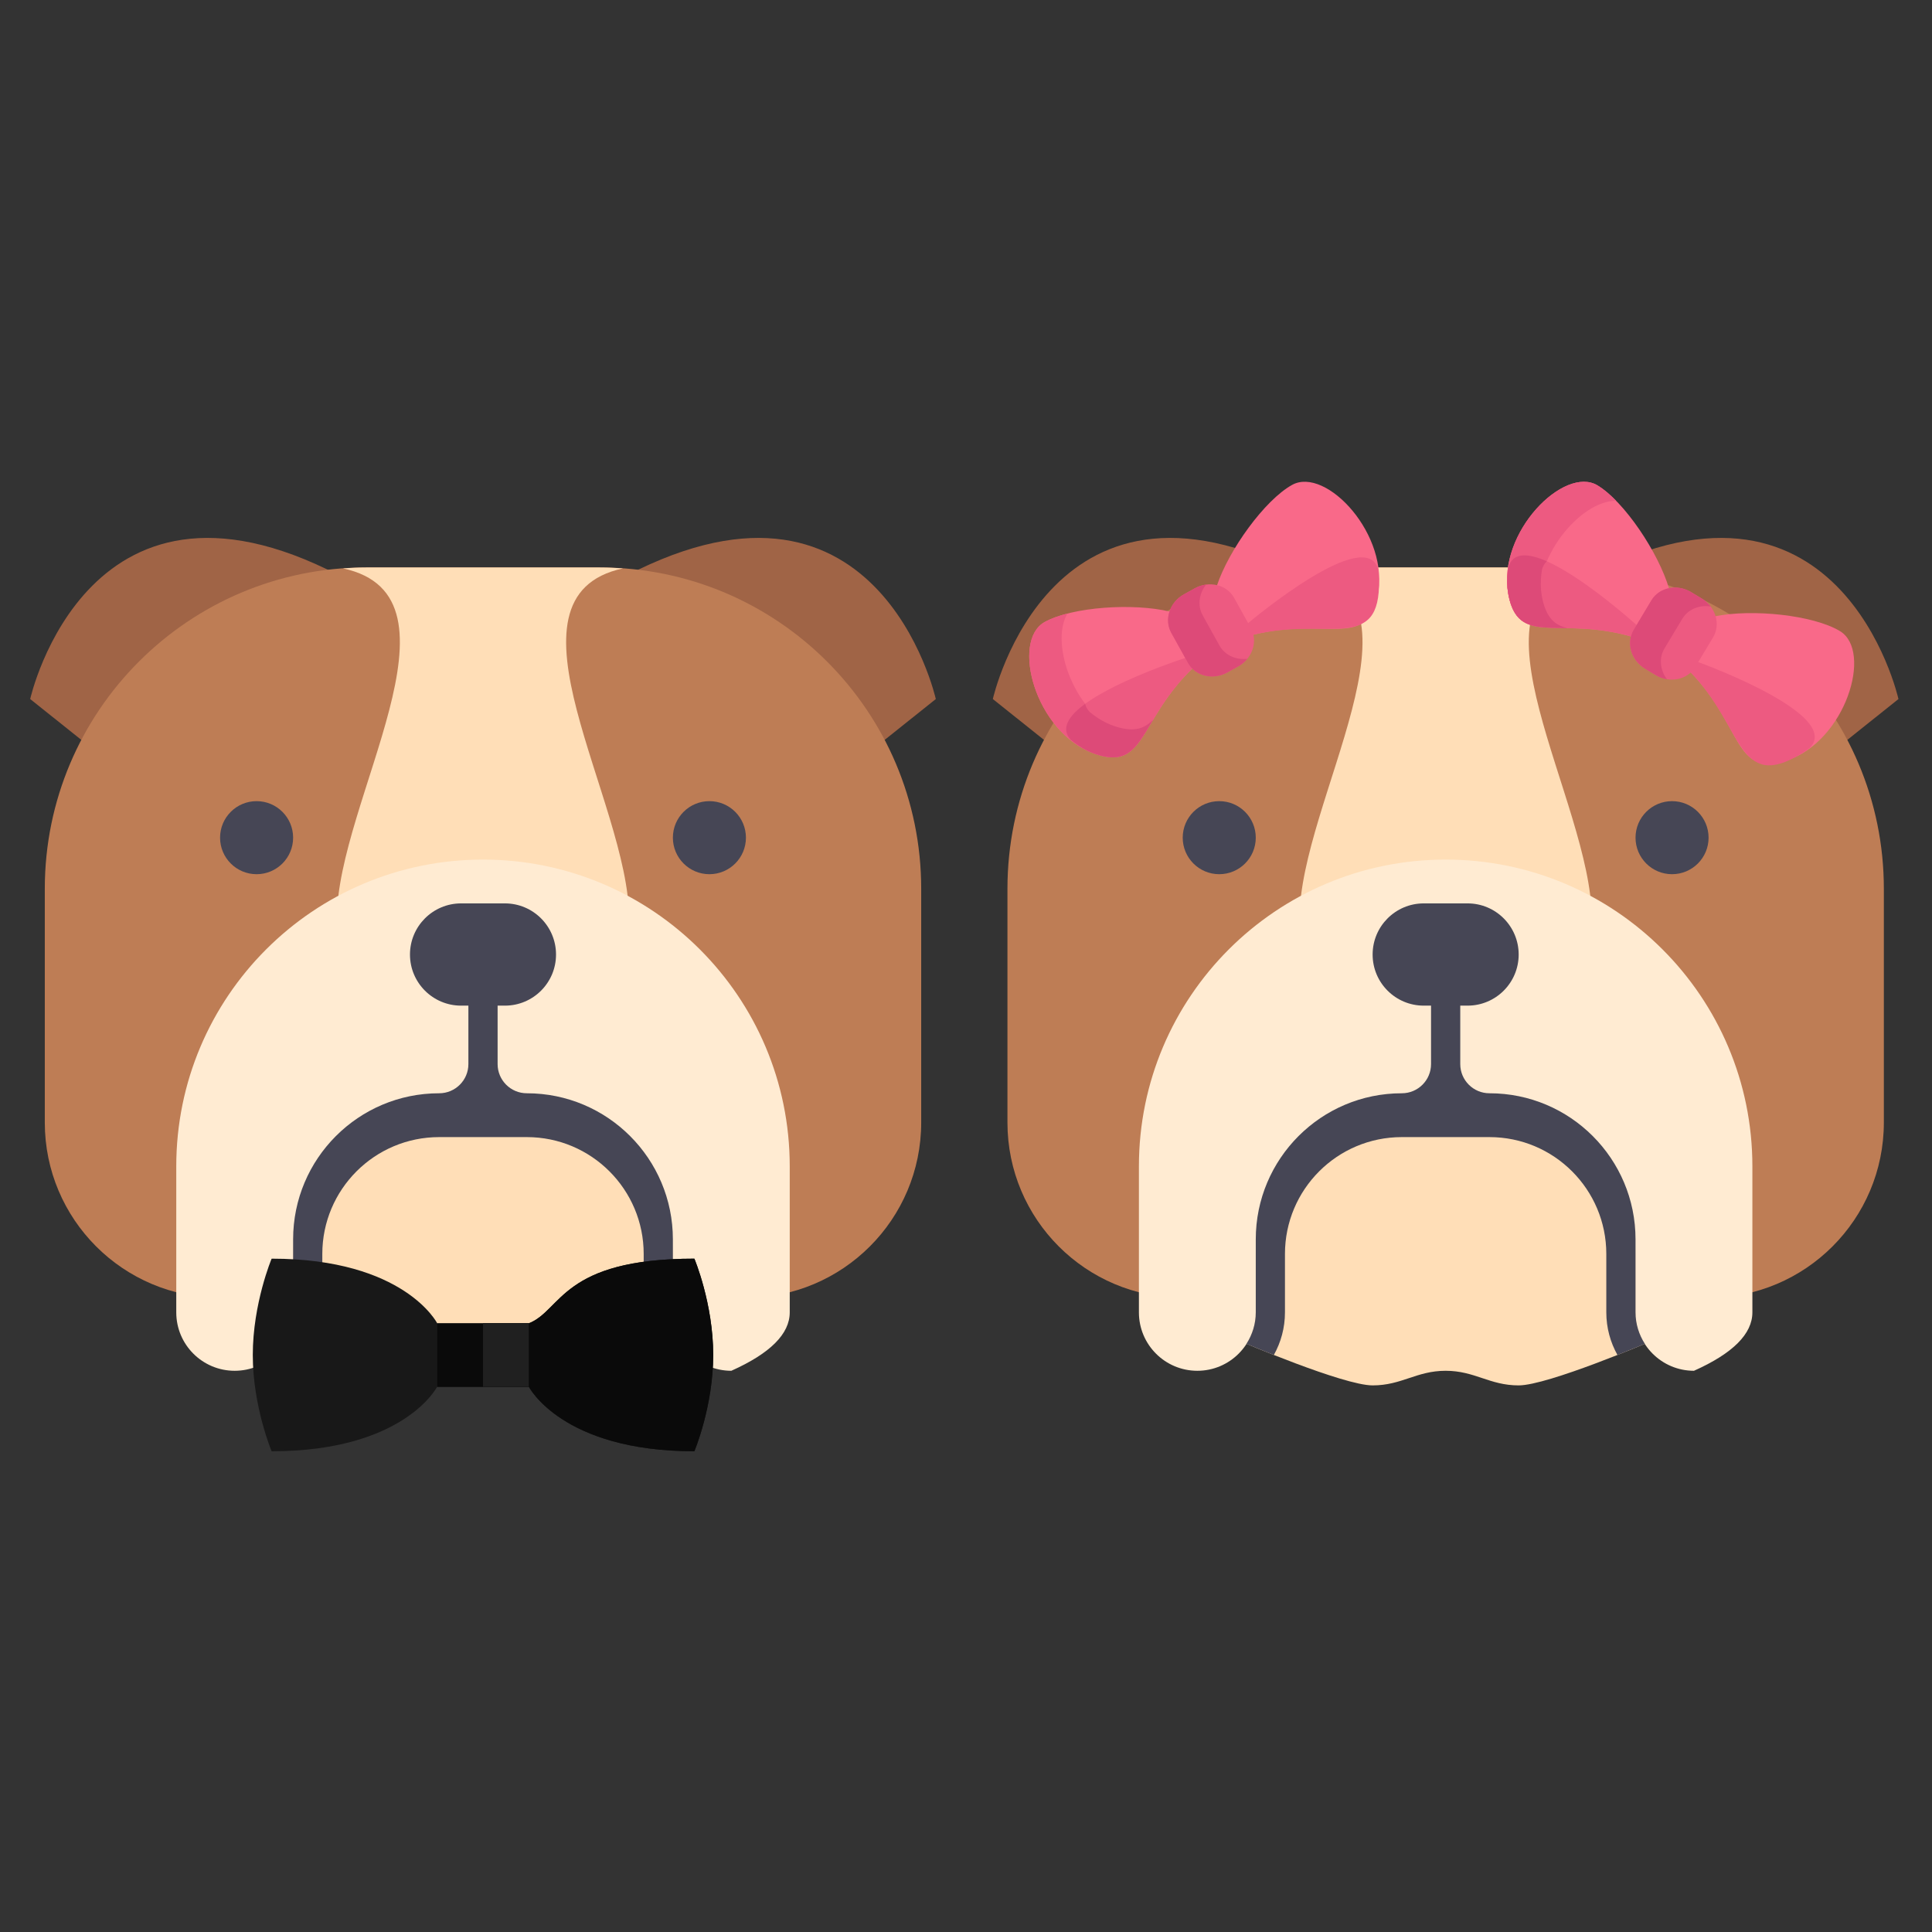 <?xml version="1.0" encoding="UTF-8" standalone="no"?>
<!DOCTYPE svg PUBLIC "-//W3C//DTD SVG 1.1//EN" "http://www.w3.org/Graphics/SVG/1.1/DTD/svg11.dtd">
<svg version="1.1" xmlns="http://www.w3.org/2000/svg" xmlns:xlink="http://www.w3.org/1999/xlink" preserveAspectRatio="xMidYMid meet" viewBox="0 0 640 640" width="640" height="640"><rect x="0" y="0" width="640" height="640" fill="#333333" stroke="none"/><defs><path d="M328.89 231.57C328.89 231.57 348.24 144.44 435.34 192.82C429.86 196.69 402.44 216.04 353.08 250.88C338.57 239.3 330.5 232.86 328.89 231.57Z" id="bDBYEnZWj"></path><path d="M628.89 231.57C628.89 231.57 609.53 144.44 522.44 192.82C527.92 196.69 555.34 216.04 604.7 250.88C619.21 239.3 627.28 232.86 628.89 231.57Z" id="cx4dOd9zo"></path><path d="M391.79 429.9C359.72 429.9 333.73 403.91 333.73 371.84C333.73 364.1 333.73 302.17 333.73 294.43C333.73 235.64 381.39 187.98 440.18 187.98C447.92 187.98 509.86 187.98 517.6 187.98C576.39 187.98 624.05 235.64 624.05 294.43C624.05 302.17 624.05 364.1 624.05 371.84C624.05 403.91 598.05 429.9 565.99 429.9C531.15 429.9 409.21 429.9 391.79 429.9Z" id="e1k2DIYPEC"></path><path d="M517.6 187.98C509.86 187.98 447.92 187.98 440.18 187.98C437.6 187.98 435.06 188.11 432.52 188.29C476.03 197.62 430.5 265.51 430.5 304.1C440.18 304.1 517.6 304.1 527.28 304.1C527.28 265.51 481.75 197.62 525.25 188.29C522.72 188.11 520.17 187.98 517.6 187.98Z" id="b1UmylOUrO"></path><path d="M411.15 357.32C411.15 409.58 411.15 438.61 411.15 444.42C411.15 444.42 445.02 458.93 454.7 458.93C464.37 458.93 469.21 454.09 478.89 454.09C488.57 454.09 493.4 458.93 503.08 458.93C512.76 458.93 546.63 444.42 546.63 444.42C546.63 438.61 546.63 409.58 546.63 357.32L478.89 357.32L411.15 357.32Z" id="fHTuXjdoq"></path><path d="M580.5 434.74C580.5 429.9 580.5 391.19 580.5 386.36C580.5 330.24 535.01 284.75 478.89 284.75C478.89 284.75 478.89 284.75 478.89 284.75C422.77 284.75 377.28 330.24 377.28 386.36C377.28 391.19 377.28 429.9 377.28 434.74C377.28 445.43 385.94 454.09 396.63 454.09C396.63 454.09 396.63 454.09 396.63 454.09C407.32 454.09 415.98 445.43 415.98 434.74C415.98 432.8 415.98 417.32 415.98 415.39C415.98 388.66 437.65 367 464.37 367C467.28 367 490.5 367 493.4 367C520.13 367 541.79 388.66 541.79 415.39C541.79 417.32 541.79 432.8 541.79 434.74C541.79 445.43 550.46 454.09 561.15 454.09C561.15 454.09 561.15 454.09 561.15 454.09C574.05 448.32 580.5 441.86 580.5 434.74Z" id="c14TJgbEb"></path><path d="M403.89 265.39C397.21 265.39 391.79 270.81 391.79 277.49C391.79 284.17 397.21 289.59 403.89 289.59C410.57 289.59 415.99 284.17 415.99 277.49C415.99 270.81 410.57 265.39 403.89 265.39Z" id="a1fTULcJJ5"></path><path d="M553.89 265.39C547.21 265.39 541.79 270.81 541.79 277.49C541.79 284.17 547.21 289.59 553.89 289.59C560.57 289.59 565.99 284.17 565.99 277.49C565.99 270.81 560.57 265.39 553.89 265.39Z" id="egWCjTV1k"></path><path d="M541.79 410.55C541.79 383.83 520.13 362.16 493.41 362.16C493.41 362.16 493.41 362.16 493.41 362.16C488.06 362.16 483.73 357.83 483.73 352.49C483.73 351.2 483.73 344.75 483.73 333.13C485.18 333.13 485.99 333.13 486.15 333.13C495.5 333.13 503.08 325.55 503.08 316.2C503.08 316.2 503.08 316.2 503.08 316.2C503.08 306.85 495.5 299.26 486.15 299.26C484.7 299.26 473.08 299.26 471.63 299.26C462.28 299.26 454.7 306.85 454.7 316.2C454.7 316.2 454.7 316.2 454.7 316.2C454.7 325.55 462.28 333.13 471.63 333.13C471.79 333.13 472.6 333.13 474.05 333.13C474.05 344.75 474.05 351.2 474.05 352.49C474.05 357.83 469.72 362.16 464.37 362.16C464.37 362.16 464.37 362.16 464.37 362.16C437.65 362.16 415.99 383.83 415.99 410.55C415.99 412.97 415.99 432.32 415.99 434.74C415.99 438.58 414.83 442.14 412.9 445.16C414.78 445.94 418.03 447.29 421.98 448.85C424.32 444.67 425.66 439.86 425.66 434.74C425.66 432.8 425.66 417.32 425.66 415.39C425.66 394.01 442.99 376.68 464.37 376.68C467.28 376.68 490.5 376.68 493.4 376.68C514.78 376.68 532.11 394.01 532.11 415.39C532.11 417.32 532.11 432.8 532.11 434.74C532.11 439.86 533.46 444.67 535.8 448.85C539.75 447.29 543 445.94 544.88 445.16C542.95 442.14 541.79 438.58 541.79 434.74C541.79 429.9 541.79 412.97 541.79 410.55Z" id="c11mI4ulWx"></path><path d="M10 231.57C10 231.57 29.35 144.44 116.45 192.82C110.97 196.69 83.55 216.04 34.19 250.88C19.68 239.3 11.61 232.86 10 231.57Z" id="b6qzRWHaOx"></path><path d="M310 231.57C310 231.57 290.65 144.44 203.55 192.82C209.03 196.69 236.45 216.04 285.81 250.88C300.32 239.3 308.39 232.86 310 231.57Z" id="b457vc9vkt"></path><path d="M72.9 429.9C40.84 429.9 14.84 403.91 14.84 371.84C14.84 364.1 14.84 302.17 14.84 294.43C14.84 235.64 62.5 187.98 121.29 187.98C129.03 187.98 190.97 187.98 198.71 187.98C257.5 187.98 305.16 235.64 305.16 294.43C305.16 302.17 305.16 364.1 305.16 371.84C305.16 403.91 279.16 429.9 247.1 429.9C212.26 429.9 90.32 429.9 72.9 429.9Z" id="cTyOeGx5"></path><path d="M198.71 187.98C190.97 187.98 129.03 187.98 121.29 187.98C118.71 187.98 116.17 188.11 113.64 188.29C157.14 197.62 111.61 265.51 111.61 304.1C121.29 304.1 198.71 304.1 208.39 304.1C208.39 265.51 162.86 197.62 206.36 188.29C203.83 188.11 201.29 187.98 198.71 187.98Z" id="f1BuUGzFMA"></path><path d="M92.26 357.32C92.26 409.58 92.26 438.61 92.26 444.42C92.26 444.42 126.13 458.93 135.81 458.93C145.48 458.93 150.32 454.09 160 454.09C169.68 454.09 174.52 458.93 184.19 458.93C193.87 458.93 227.74 444.42 227.74 444.42C227.74 438.61 227.74 409.58 227.74 357.32L160 357.32L92.26 357.32Z" id="c3Y3xmc1IZ"></path><path d="M261.61 434.74C261.61 429.9 261.61 391.19 261.61 386.36C261.61 330.24 216.12 284.75 160 284.75C160 284.75 160 284.75 160 284.75C103.88 284.75 58.39 330.24 58.39 386.36C58.39 391.19 58.39 429.9 58.39 434.74C58.39 445.43 67.05 454.09 77.74 454.09C77.74 454.09 77.74 454.09 77.74 454.09C88.43 454.09 97.1 445.43 97.1 434.74C97.1 432.8 97.1 417.32 97.1 415.39C97.1 388.66 118.76 367 145.48 367C148.39 367 171.61 367 174.52 367C201.24 367 222.9 388.66 222.9 415.39C222.9 417.32 222.9 432.8 222.9 434.74C222.9 445.43 231.57 454.09 242.26 454.09C242.26 454.09 242.26 454.09 242.26 454.09C255.16 448.32 261.61 441.86 261.61 434.74Z" id="b4cUfjmUaL"></path><path d="M85 265.39C78.32 265.39 72.9 270.81 72.9 277.49C72.9 284.17 78.32 289.59 85 289.59C91.68 289.59 97.1 284.17 97.1 277.49C97.1 270.81 91.68 265.39 85 265.39Z" id="a5D9D01FOk"></path><path d="M235 265.39C228.32 265.39 222.9 270.81 222.9 277.49C222.9 284.17 228.32 289.59 235 289.59C241.68 289.59 247.1 284.17 247.1 277.49C247.1 270.81 241.68 265.39 235 265.39Z" id="a1auKop8bV"></path><path d="M222.9 410.55C222.9 383.83 201.24 362.16 174.52 362.16C174.52 362.16 174.52 362.16 174.52 362.16C169.17 362.16 164.84 357.83 164.84 352.49C164.84 351.2 164.84 344.75 164.84 333.13C166.29 333.13 167.1 333.13 167.26 333.13C176.61 333.13 184.19 325.55 184.19 316.2C184.19 316.2 184.19 316.2 184.19 316.2C184.19 306.85 176.61 299.26 167.26 299.26C165.81 299.26 154.19 299.26 152.74 299.26C143.39 299.26 135.81 306.85 135.81 316.2C135.81 316.2 135.81 316.2 135.81 316.2C135.81 325.55 143.39 333.13 152.74 333.13C152.9 333.13 153.71 333.13 155.16 333.13C155.16 344.75 155.16 351.2 155.16 352.49C155.16 357.83 150.83 362.16 145.48 362.16C145.48 362.16 145.48 362.16 145.48 362.16C118.76 362.16 97.1 383.83 97.1 410.55C97.1 412.97 97.1 432.32 97.1 434.74C97.1 438.58 95.94 442.14 94.01 445.16C95.89 445.94 99.14 447.29 103.09 448.85C105.43 444.67 106.77 439.86 106.77 434.74C106.77 432.8 106.77 417.32 106.77 415.39C106.77 394.01 124.1 376.68 145.48 376.68C148.39 376.68 171.61 376.68 174.52 376.68C195.89 376.68 213.23 394.01 213.23 415.39C213.23 417.32 213.23 432.8 213.23 434.74C213.23 439.86 214.57 444.67 216.91 448.85C220.86 447.29 224.11 445.94 225.99 445.16C224.06 442.14 222.9 438.58 222.9 434.74C222.9 429.9 222.9 412.97 222.9 410.55Z" id="gn3M2PDVC"></path><path d="M403.09 194.07C405.4 194.63 407.43 196.04 408.62 198.18C414.01 208.12 414.52 208.34 414.97 210.32C439.36 204.2 452.45 215.3 456.31 197.57C460.71 177.33 439.26 154.4 428.02 160.63C418.93 165.67 407.02 182.21 403.09 194.07Z" id="aYbgwffuL"></path><path d="M414.97 210.32C439.65 204.13 457.39 216.68 456.81 191.94C456.79 190.84 456.69 189.73 456.56 188.7C452.64 173.73 415.27 204.89 413.27 206.57C413.85 207.71 414.59 208.64 414.97 210.32Z" id="b3dOT8SAUV"></path><path d="M387.65 202.63C375.51 199.67 355.16 201.01 346.07 206.05C334.83 212.28 342.91 242.61 362.41 249.6C379.49 255.73 377.02 238.75 395.13 221.31C393.69 219.88 393.72 219.23 388.21 209.5C387.02 207.36 386.89 204.88 387.65 202.63Z" id="aexxLWj4Q"></path><path d="M353.61 203.24C350.68 203.99 348.1 204.92 346.07 206.05C334.83 212.28 342.91 242.61 362.41 249.6C370.66 252.56 374.35 250.13 378 244.86C376.57 244.71 374.96 244.32 373.13 243.66C355.93 237.49 347.62 213.16 353.61 203.24Z" id="b1vbHkUfub"></path><path d="M354.76 245.12C356.46 246.53 358.43 247.84 360.49 248.81C363.55 250.24 367.92 251.52 371.37 250.5C379.41 248.13 381.09 234.82 395.13 221.31C394.59 220.77 393.55 219.04 392.85 217.88C390.37 218.69 344.14 233.86 354.76 245.12Z" id="a4nrH1IVze"></path><path d="M366.71 239.55C364.64 238.58 362.68 237.26 360.98 235.86C360.14 234.97 359.66 234.07 359.48 233.15C354.04 237.12 351.19 241.34 354.76 245.12C356.46 246.53 358.43 247.84 360.49 248.81C363.55 250.24 367.92 251.52 371.37 250.5C375.82 249.19 378.33 244.52 382.06 238.32C380.74 239.72 379.31 240.73 377.58 241.24C374.14 242.26 369.77 240.98 366.71 239.55Z" id="b29HZsSyId"></path><path d="M392.21 196.87C387.45 199.51 385.56 205.23 387.99 209.61C388.54 210.61 392.96 218.58 393.52 219.58C395.95 223.97 401.8 225.39 406.56 222.76C406.92 222.56 409.78 220.97 410.14 220.77C414.9 218.14 416.79 212.42 414.36 208.03C413.8 207.03 409.38 199.06 408.83 198.07C406.4 193.68 400.55 192.25 395.79 194.89C395.07 195.29 392.57 196.67 392.21 196.87Z" id="c2IRR0Jzq"></path><path d="M398.41 203.84C396.6 200.57 397.19 196.57 399.57 193.65C396.57 194.03 395.06 195.44 392.21 196.87C387.45 199.51 385.56 205.23 387.99 209.62C388.55 210.61 392.96 218.58 393.52 219.58C395.95 223.97 401.8 225.39 406.56 222.76C406.92 222.56 409.78 220.97 410.14 220.77C411.35 220.1 412.38 219.23 413.2 218.22C409.46 218.7 405.75 217.07 403.94 213.8C402.83 211.81 398.96 204.84 398.41 203.84Z" id="j4pXn1ULUS"></path><path d="M568.07 204.17C568.74 206.45 568.53 208.92 567.27 211.02C561.36 220.66 561.42 221.21 559.93 222.58C577.43 240.65 574.36 257.54 591.65 252.01C611.37 245.7 620.5 215.66 609.49 209.05C600.58 203.69 580.3 201.65 568.07 204.17Z" id="a2vvf0QWDA"></path><path d="M559.93 222.58C577.64 240.86 575.64 262.51 596.77 249.64C597.71 249.06 598.62 248.43 599.45 247.79C610.45 236.91 564.79 220.13 562.33 219.24C561.63 220.31 561.2 221.41 559.93 222.58Z" id="c3qseopODm"></path><path d="M552.93 195.08C549.42 183.09 538.09 166.14 529.18 160.78C518.17 154.17 495.94 176.33 499.63 196.71C502.87 214.57 516.34 203.93 540.5 210.9C541.01 208.94 541.59 208.63 547.26 199C548.53 196.9 550.6 195.55 552.93 195.08Z" id="cdO7rtrRJ"></path><path d="M535.39 165.91C533.27 163.75 531.17 161.98 529.18 160.78C518.17 154.17 495.94 176.33 499.63 196.71C501.19 205.34 505.14 207.31 511.53 207.84C510.95 206.52 510.48 204.94 510.14 203.02C506.88 185.05 523.8 165.68 535.39 165.91Z" id="ar3T7r0GK"></path><path d="M499.69 187.84C499.32 190.02 499.17 192.38 499.36 194.65C499.65 198.02 500.73 202.44 503.33 204.92C509.41 210.7 521.77 205.5 540.5 210.9C540.69 210.16 541.67 208.4 542.33 207.22C540.39 205.46 504.13 173.02 499.69 187.84Z" id="e18pI5rF3z"></path><path d="M510.49 195.4C510.3 193.13 510.45 190.77 510.82 188.59C511.17 187.43 511.71 186.56 512.42 185.94C506.26 183.22 501.18 182.86 499.69 187.84C499.32 190.02 499.17 192.38 499.36 194.65C499.65 198.02 500.73 202.44 503.33 204.92C506.7 208.12 511.99 207.95 519.23 208.08C517.35 207.64 515.76 206.91 514.46 205.67C511.86 203.2 510.78 198.78 510.49 195.4Z" id="b1nZESBWgP"></path><path d="M560.2 196.15C555.54 193.35 549.64 194.57 547.05 198.87C546.47 199.85 541.77 207.66 541.19 208.64C538.6 212.94 540.29 218.72 544.96 221.52C545.31 221.73 548.11 223.42 548.46 223.63C553.13 226.43 559.02 225.21 561.61 220.91C562.2 219.93 566.89 212.12 567.48 211.14C570.06 206.84 568.37 201.06 563.71 198.26C563 197.84 560.55 196.36 560.2 196.15Z" id="cLwNzTpm9"></path><path d="M557.27 205.01C559.19 201.8 562.95 200.31 566.67 200.92C564.84 198.51 562.87 197.9 560.2 196.15C555.54 193.35 549.64 194.57 547.05 198.87C546.47 199.85 541.77 207.66 541.19 208.64C538.6 212.94 540.29 218.72 544.96 221.52C545.31 221.73 548.11 223.42 548.46 223.63C549.65 224.35 550.93 224.8 552.2 225C549.92 222 549.47 217.98 551.4 214.77C552.57 212.82 556.68 205.99 557.27 205.01Z" id="d37hcPbzLv"></path><path d="M175.16 438.37C172.13 438.37 147.87 438.37 144.84 438.37C144.84 438.37 134 416.95 89.98 416.95C89.98 416.95 83.74 431.76 83.74 448.85C83.74 465.94 89.98 480.75 89.98 480.75C134 480.75 144.84 459.33 144.84 459.33C144.84 459.34 144.84 459.36 144.84 459.41L175.16 459.41C175.16 459.36 175.16 459.34 175.16 459.33C175.16 459.33 186 480.75 230.02 480.75C230.02 480.75 236.26 465.94 236.26 448.85C236.26 431.76 230.02 416.95 230.02 416.95C186 416.95 186.13 434.09 175.16 438.37Z" id="aCQUQa35r"></path><path d="M175.16 438.37C174.15 438.37 169.1 438.37 160 438.37L160 459.41L175.16 459.41C175.16 459.36 175.16 459.34 175.16 459.33C175.16 459.33 186 480.75 230.02 480.75C230.02 480.75 236.26 465.94 236.26 448.85C236.26 431.76 230.02 416.95 230.02 416.95C186 416.95 186.13 434.09 175.16 438.37Z" id="e27ZEEc6mH"></path><path d="M175.16 438.37C175.16 438.37 175.16 438.37 175.16 438.37C175.16 450.99 175.16 458.01 175.16 459.41C175.16 459.41 175.16 459.41 175.16 459.41C156.97 459.41 146.86 459.41 144.84 459.41C144.84 459.41 144.84 459.41 144.84 459.41C144.84 446.79 144.84 439.77 144.84 438.37C144.84 438.37 144.84 438.37 144.84 438.37C163.03 438.37 173.14 438.37 175.16 438.37Z" id="dM2Tw0Bgs"></path><path d="M175.16 438.37C175.16 438.37 175.16 438.37 175.16 438.37C175.16 450.99 175.16 458.01 175.16 459.41C175.16 459.41 175.16 459.41 175.16 459.41C166.07 459.41 161.01 459.41 160 459.41C160 459.41 160 459.41 160 459.41C160 446.79 160 439.77 160 438.37C160 438.37 160 438.37 160 438.37C169.1 438.37 174.15 438.37 175.16 438.37Z" id="b5d9X9fEl"></path></defs><g><g><g><use xlink:href="#bDBYEnZWj" opacity="1" fill="#a06446" fill-opacity="1"></use><g><use xlink:href="#bDBYEnZWj" opacity="1" fill-opacity="0" stroke="#000000" stroke-width="1" stroke-opacity="0"></use></g></g><g><use xlink:href="#cx4dOd9zo" opacity="1" fill="#a06446" fill-opacity="1"></use><g><use xlink:href="#cx4dOd9zo" opacity="1" fill-opacity="0" stroke="#000000" stroke-width="1" stroke-opacity="0"></use></g></g><g><use xlink:href="#e1k2DIYPEC" opacity="1" fill="#be7d55" fill-opacity="1"></use><g><use xlink:href="#e1k2DIYPEC" opacity="1" fill-opacity="0" stroke="#000000" stroke-width="1" stroke-opacity="0"></use></g></g><g><use xlink:href="#b1UmylOUrO" opacity="1" fill="#ffdeb7" fill-opacity="1"></use><g><use xlink:href="#b1UmylOUrO" opacity="1" fill-opacity="0" stroke="#000000" stroke-width="1" stroke-opacity="0"></use></g></g><g><use xlink:href="#fHTuXjdoq" opacity="1" fill="#ffdeb7" fill-opacity="1"></use><g><use xlink:href="#fHTuXjdoq" opacity="1" fill-opacity="0" stroke="#000000" stroke-width="1" stroke-opacity="0"></use></g></g><g><use xlink:href="#c14TJgbEb" opacity="1" fill="#ffebd2" fill-opacity="1"></use><g><use xlink:href="#c14TJgbEb" opacity="1" fill-opacity="0" stroke="#000000" stroke-width="1" stroke-opacity="0"></use></g></g><g><use xlink:href="#a1fTULcJJ5" opacity="1" fill="#464655" fill-opacity="1"></use><g><use xlink:href="#a1fTULcJJ5" opacity="1" fill-opacity="0" stroke="#000000" stroke-width="1" stroke-opacity="0"></use></g></g><g><use xlink:href="#egWCjTV1k" opacity="1" fill="#464655" fill-opacity="1"></use><g><use xlink:href="#egWCjTV1k" opacity="1" fill-opacity="0" stroke="#000000" stroke-width="1" stroke-opacity="0"></use></g></g><g><use xlink:href="#c11mI4ulWx" opacity="1" fill="#464655" fill-opacity="1"></use><g><use xlink:href="#c11mI4ulWx" opacity="1" fill-opacity="0" stroke="#000000" stroke-width="1" stroke-opacity="0"></use></g></g><g><use xlink:href="#b6qzRWHaOx" opacity="1" fill="#a06446" fill-opacity="1"></use><g><use xlink:href="#b6qzRWHaOx" opacity="1" fill-opacity="0" stroke="#000000" stroke-width="1" stroke-opacity="0"></use></g></g><g><use xlink:href="#b457vc9vkt" opacity="1" fill="#a06446" fill-opacity="1"></use><g><use xlink:href="#b457vc9vkt" opacity="1" fill-opacity="0" stroke="#000000" stroke-width="1" stroke-opacity="0"></use></g></g><g><use xlink:href="#cTyOeGx5" opacity="1" fill="#be7d55" fill-opacity="1"></use><g><use xlink:href="#cTyOeGx5" opacity="1" fill-opacity="0" stroke="#000000" stroke-width="1" stroke-opacity="0"></use></g></g><g><use xlink:href="#f1BuUGzFMA" opacity="1" fill="#ffdeb7" fill-opacity="1"></use><g><use xlink:href="#f1BuUGzFMA" opacity="1" fill-opacity="0" stroke="#000000" stroke-width="1" stroke-opacity="0"></use></g></g><g><use xlink:href="#c3Y3xmc1IZ" opacity="1" fill="#ffdeb7" fill-opacity="1"></use><g><use xlink:href="#c3Y3xmc1IZ" opacity="1" fill-opacity="0" stroke="#000000" stroke-width="1" stroke-opacity="0"></use></g></g><g><use xlink:href="#b4cUfjmUaL" opacity="1" fill="#ffebd2" fill-opacity="1"></use><g><use xlink:href="#b4cUfjmUaL" opacity="1" fill-opacity="0" stroke="#000000" stroke-width="1" stroke-opacity="0"></use></g></g><g><use xlink:href="#a5D9D01FOk" opacity="1" fill="#464655" fill-opacity="1"></use><g><use xlink:href="#a5D9D01FOk" opacity="1" fill-opacity="0" stroke="#000000" stroke-width="1" stroke-opacity="0"></use></g></g><g><use xlink:href="#a1auKop8bV" opacity="1" fill="#464655" fill-opacity="1"></use><g><use xlink:href="#a1auKop8bV" opacity="1" fill-opacity="0" stroke="#000000" stroke-width="1" stroke-opacity="0"></use></g></g><g><use xlink:href="#gn3M2PDVC" opacity="1" fill="#464655" fill-opacity="1"></use><g><use xlink:href="#gn3M2PDVC" opacity="1" fill-opacity="0" stroke="#000000" stroke-width="1" stroke-opacity="0"></use></g></g><g><use xlink:href="#aYbgwffuL" opacity="1" fill="#f96989" fill-opacity="1"></use><g><use xlink:href="#aYbgwffuL" opacity="1" fill-opacity="0" stroke="#000000" stroke-width="1" stroke-opacity="0"></use></g></g><g><use xlink:href="#b3dOT8SAUV" opacity="1" fill="#ed5a81" fill-opacity="1"></use><g><use xlink:href="#b3dOT8SAUV" opacity="1" fill-opacity="0" stroke="#000000" stroke-width="1" stroke-opacity="0"></use></g></g><g><use xlink:href="#aexxLWj4Q" opacity="1" fill="#f96989" fill-opacity="1"></use><g><use xlink:href="#aexxLWj4Q" opacity="1" fill-opacity="0" stroke="#000000" stroke-width="1" stroke-opacity="0"></use></g></g><g><use xlink:href="#b1vbHkUfub" opacity="1" fill="#ed5a81" fill-opacity="1"></use><g><use xlink:href="#b1vbHkUfub" opacity="1" fill-opacity="0" stroke="#000000" stroke-width="1" stroke-opacity="0"></use></g></g><g><use xlink:href="#a4nrH1IVze" opacity="1" fill="#ed5a81" fill-opacity="1"></use><g><use xlink:href="#a4nrH1IVze" opacity="1" fill-opacity="0" stroke="#000000" stroke-width="1" stroke-opacity="0"></use></g></g><g><use xlink:href="#b29HZsSyId" opacity="1" fill="#dd4a78" fill-opacity="1"></use><g><use xlink:href="#b29HZsSyId" opacity="1" fill-opacity="0" stroke="#000000" stroke-width="1" stroke-opacity="0"></use></g></g><g><use xlink:href="#c2IRR0Jzq" opacity="1" fill="#ed5a81" fill-opacity="1"></use><g><use xlink:href="#c2IRR0Jzq" opacity="1" fill-opacity="0" stroke="#000000" stroke-width="1" stroke-opacity="0"></use></g></g><g><use xlink:href="#j4pXn1ULUS" opacity="1" fill="#dd4a78" fill-opacity="1"></use><g><use xlink:href="#j4pXn1ULUS" opacity="1" fill-opacity="0" stroke="#000000" stroke-width="1" stroke-opacity="0"></use></g></g><g><use xlink:href="#a2vvf0QWDA" opacity="1" fill="#f96989" fill-opacity="1"></use><g><use xlink:href="#a2vvf0QWDA" opacity="1" fill-opacity="0" stroke="#000000" stroke-width="1" stroke-opacity="0"></use></g></g><g><use xlink:href="#c3qseopODm" opacity="1" fill="#ed5a81" fill-opacity="1"></use><g><use xlink:href="#c3qseopODm" opacity="1" fill-opacity="0" stroke="#000000" stroke-width="1" stroke-opacity="0"></use></g></g><g><use xlink:href="#cdO7rtrRJ" opacity="1" fill="#f96989" fill-opacity="1"></use><g><use xlink:href="#cdO7rtrRJ" opacity="1" fill-opacity="0" stroke="#000000" stroke-width="1" stroke-opacity="0"></use></g></g><g><use xlink:href="#ar3T7r0GK" opacity="1" fill="#ed5a81" fill-opacity="1"></use><g><use xlink:href="#ar3T7r0GK" opacity="1" fill-opacity="0" stroke="#000000" stroke-width="1" stroke-opacity="0"></use></g></g><g><use xlink:href="#e18pI5rF3z" opacity="1" fill="#ed5a81" fill-opacity="1"></use><g><use xlink:href="#e18pI5rF3z" opacity="1" fill-opacity="0" stroke="#000000" stroke-width="1" stroke-opacity="0"></use></g></g><g><use xlink:href="#b1nZESBWgP" opacity="1" fill="#dd4a78" fill-opacity="1"></use><g><use xlink:href="#b1nZESBWgP" opacity="1" fill-opacity="0" stroke="#000000" stroke-width="1" stroke-opacity="0"></use></g></g><g><use xlink:href="#cLwNzTpm9" opacity="1" fill="#ed5a81" fill-opacity="1"></use><g><use xlink:href="#cLwNzTpm9" opacity="1" fill-opacity="0" stroke="#000000" stroke-width="1" stroke-opacity="0"></use></g></g><g><use xlink:href="#d37hcPbzLv" opacity="1" fill="#dd4a78" fill-opacity="1"></use><g><use xlink:href="#d37hcPbzLv" opacity="1" fill-opacity="0" stroke="#000000" stroke-width="1" stroke-opacity="0"></use></g></g><g><use xlink:href="#aCQUQa35r" opacity="1" fill="#181818" fill-opacity="1"></use><g><use xlink:href="#aCQUQa35r" opacity="1" fill-opacity="0" stroke="#000000" stroke-width="1" stroke-opacity="0"></use></g></g><g><use xlink:href="#e27ZEEc6mH" opacity="1" fill="#0a0a0a" fill-opacity="1"></use><g><use xlink:href="#e27ZEEc6mH" opacity="1" fill-opacity="0" stroke="#000000" stroke-width="1" stroke-opacity="0"></use></g></g><g><use xlink:href="#dM2Tw0Bgs" opacity="1" fill="#0a0a0a" fill-opacity="1"></use><g><use xlink:href="#dM2Tw0Bgs" opacity="1" fill-opacity="0" stroke="#000000" stroke-width="1" stroke-opacity="0"></use></g></g><g><use xlink:href="#b5d9X9fEl" opacity="1" fill="#202020" fill-opacity="1"></use><g><use xlink:href="#b5d9X9fEl" opacity="1" fill-opacity="0" stroke="#000000" stroke-width="1" stroke-opacity="0"></use></g></g></g></g></svg>